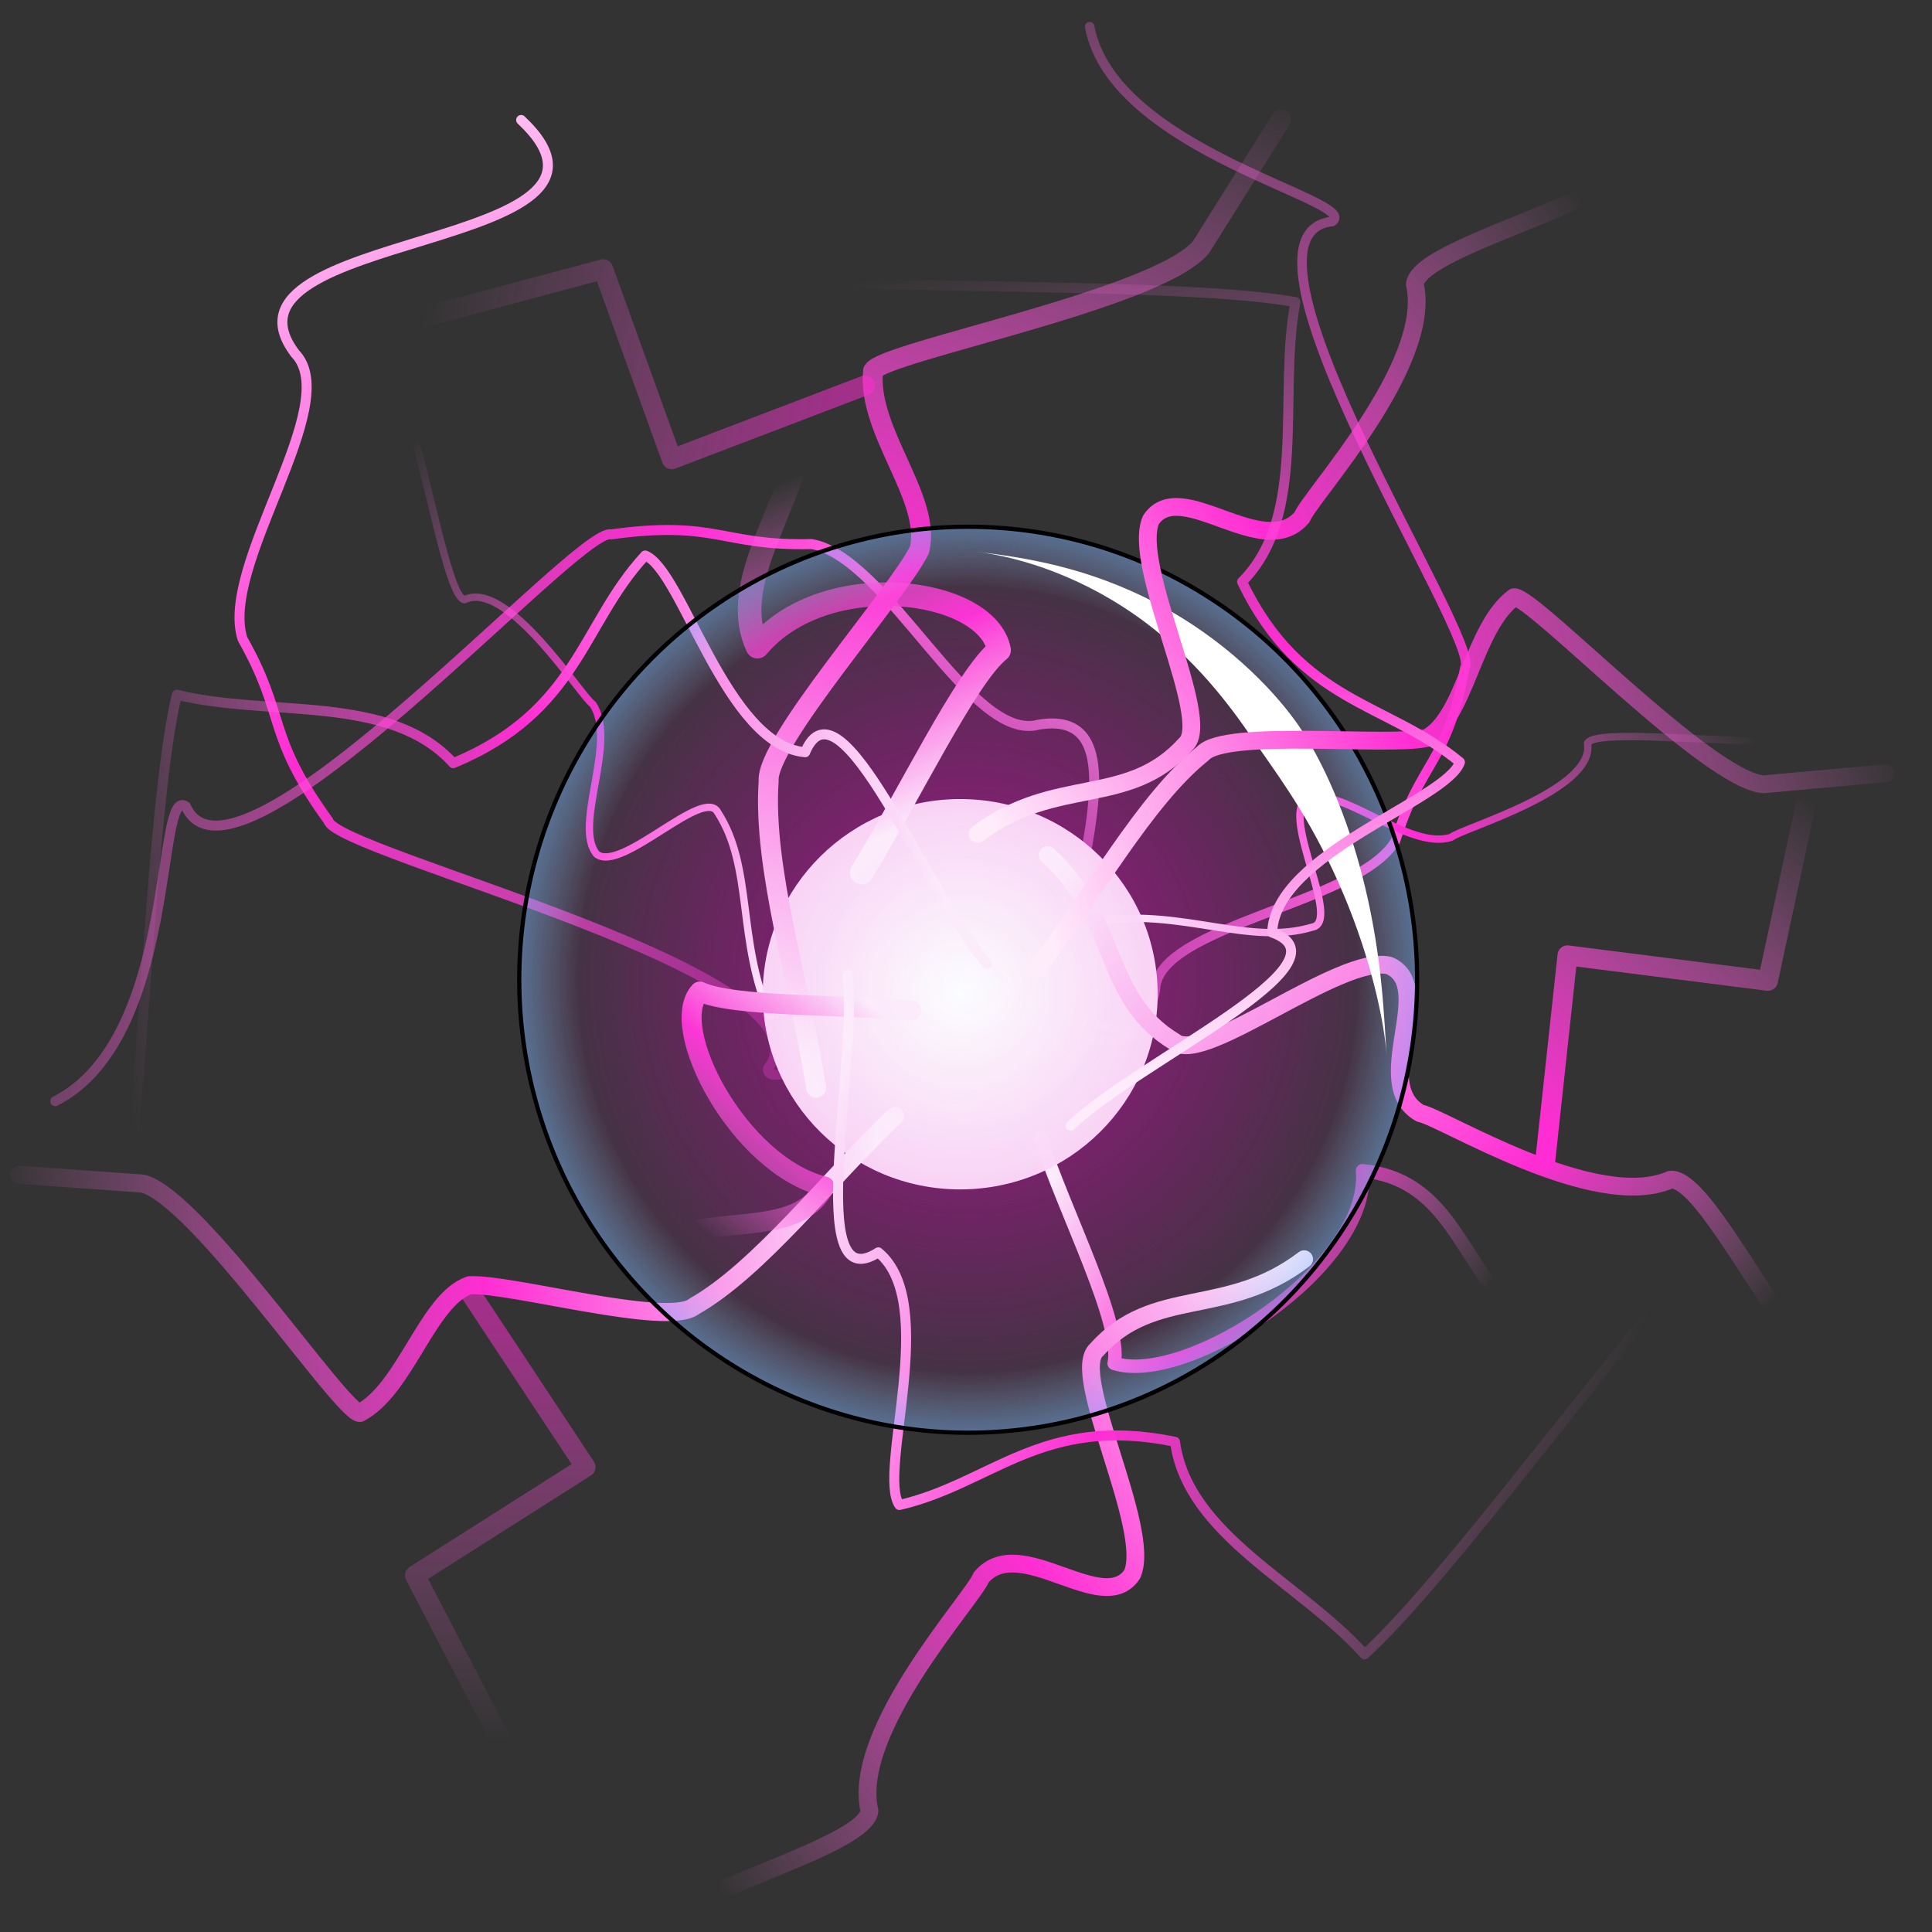 <svg cursor="default" version="1.1" viewBox="0 0 256 256" xmlns="http://www.w3.org/2000/svg" xmlns:xlink="http://www.w3.org/1999/xlink">
 <rect x="0" y="0" width="256" height="256" fill="#333333" stroke="none"/>
 <defs>
  <linearGradient id="linearGradient1229">
   <stop stop-color="#ffecfb" offset="0"/>
   <stop stop-color="#ff2dd3" offset=".465"/>
   <stop stop-color="#ff80e5" stop-opacity="0" offset="1"/>
  </linearGradient>
  <linearGradient id="linearGradient1164">
   <stop stop-color="#ff2dd3" stop-opacity=".533" offset="0"/>
   <stop stop-color="#ff80e5" stop-opacity="0" offset="1"/>
  </linearGradient>
  <linearGradient id="linearGradient1018" x1="85.866" x2="121.43" y1="139.6" y2="38.931" gradientTransform="matrix(1.323 0 0 1.323 -1.184 -42.82)" gradientUnits="userSpaceOnUse" xlink:href="#linearGradient1229"/>
  <linearGradient id="linearGradient1018-9" x1="85.866" x2="121.43" y1="139.6" y2="38.931" gradientTransform="matrix(.695 1.045 -.826 .77 196.66 -66.694)" gradientUnits="userSpaceOnUse" xlink:href="#linearGradient1229"/>
  <linearGradient id="linearGradient1018-6" x1="85.866" x2="121.43" y1="139.6" y2="38.931" gradientTransform="matrix(-.52 -1.167 .946 -.641 27.815 334.87)" gradientUnits="userSpaceOnUse" xlink:href="#linearGradient1229"/>
  <linearGradient id="linearGradient1018-9-3" x1="85.866" x2="89.4" y1="139.6" y2="51.564" gradientTransform="matrix(-.629 -.898 -.913 .902 310.49 57.212)" gradientUnits="userSpaceOnUse" xlink:href="#linearGradient1229"/>
  <linearGradient id="linearGradient1018-9-3-4" x1="85.866" x2="86.91" y1="139.6" y2="53.104" gradientTransform="matrix(.633 .896 .909 -.907 -7.89 220.96)" gradientUnits="userSpaceOnUse" xlink:href="#linearGradient1229"/>
  <linearGradient id="linearGradient1018-9-3-6" x1="85.866" x2="90.049" y1="139.6" y2="54.272" gradientTransform="matrix(.762 -.788 -1.06 -.724 225.58 280.79)" gradientUnits="userSpaceOnUse">
   <stop stop-color="#ffecfb" offset="0"/>
   <stop stop-color="#ff2dd3" offset=".669"/>
   <stop stop-color="#ff80e5" stop-opacity="0" offset="1"/>
  </linearGradient>
  <radialGradient id="radialGradient1146" cx="128.67" cy="129.06" r="106.03" gradientTransform="matrix(.561 0 0 .566 56.102 56.768)" gradientUnits="userSpaceOnUse">
   <stop stop-color="#a20082" offset="0"/>
   <stop stop-color="#a20082" stop-opacity="0" offset="1"/>
  </radialGradient>
  <linearGradient id="linearGradient1156-1" x1="80.892" x2="81.054" y1="169.63" y2="211.64" gradientTransform="matrix(-1.018 -.844 .844 -1.018 143.41 389.66)" gradientUnits="userSpaceOnUse">
   <stop stop-color="#ff2dd3" offset="0"/>
   <stop stop-color="#ff80e5" stop-opacity="0" offset="1"/>
  </linearGradient>
  <linearGradient id="linearGradient1156-9" x1="80.892" x2="81.054" y1="169.63" y2="211.64" gradientTransform="matrix(-.288 1.291 -1.291 -.288 352.52 -1.68)" gradientUnits="userSpaceOnUse" xlink:href="#linearGradient1164"/>
  <radialGradient id="radialGradient1207" cx="126.78" cy="132.47" r="46.643" gradientTransform="matrix(.561 0 0 .554 56.102 58.287)" gradientUnits="userSpaceOnUse">
   <stop stop-color="#fff" offset="0"/>
   <stop stop-color="#ffd5f6" stop-opacity=".986" offset="1"/>
  </radialGradient>
  <linearGradient id="linearGradient1394" x1="106.31" x2="88.678" y1="129.22" y2="151.19" gradientTransform="matrix(1.323 0 0 1.323 -23.141 -36.135)" gradientUnits="userSpaceOnUse" xlink:href="#linearGradient1229"/>
  <linearGradient id="linearGradient1394-5" x1="106.31" x2="88.678" y1="129.22" y2="151.19" gradientTransform="matrix(-.757 1.481 -1.156 -.969 345.12 79.159)" gradientUnits="userSpaceOnUse" xlink:href="#linearGradient1229"/>
  <linearGradient id="linearGradient1394-2" x1="106.31" x2="88.678" y1="129.22" y2="151.19" gradientTransform="matrix(-.652 -1.378 2.102 -.427 -61.453 355.46)" gradientUnits="userSpaceOnUse" xlink:href="#linearGradient1229"/>
  <linearGradient id="linearGradient1018-9-3-43" x1="85.866" x2="89.4" y1="139.6" y2="51.564" gradientTransform="matrix(-.475 .655 .505 .878 69.91 -43.552)" gradientUnits="userSpaceOnUse" xlink:href="#linearGradient1229"/>
  <linearGradient id="linearGradient1018-9-3-43-0" x1="85.866" x2="89.4" y1="139.6" y2="51.564" gradientTransform="matrix(-.496 -.64 -.984 .24 326.12 140.92)" gradientUnits="userSpaceOnUse" xlink:href="#linearGradient1229"/>
  <linearGradient id="linearGradient1018-9-3-43-9" x1="85.866" x2="89.4" y1="139.6" y2="51.564" gradientTransform="matrix(.137 -1.871 2.335 -.511 -150.9 273.07)" gradientUnits="userSpaceOnUse" xlink:href="#linearGradient1229"/>
  <linearGradient id="linearGradient1018-9-3-43-9-5" x1="85.866" x2="89.4" y1="139.6" y2="51.564" gradientTransform="matrix(-1.717 .758 -1.547 -1.821 330.95 218.45)" gradientUnits="userSpaceOnUse" xlink:href="#linearGradient1229"/>
  <linearGradient id="linearGradient1018-9-3-43-9-6" x1="85.866" x2="89.4" y1="139.6" y2="51.564" gradientTransform="matrix(1.746 .632 -.21 2.181 70.248 -169.58)" gradientUnits="userSpaceOnUse" xlink:href="#linearGradient1229"/>
  <linearGradient id="linearGradient1663" x1="99.964" x2="175.84" y1="120.96" y2="156.57" gradientTransform="matrix(1.323 0 0 1.323 -15.016 -31.414)" gradientUnits="userSpaceOnUse" xlink:href="#linearGradient1229"/>
  <linearGradient id="linearGradient1663-2" x1="99.964" x2="175.84" y1="120.96" y2="156.57" gradientTransform="matrix(-.805 -1.05 1.05 -.805 91.886 347.92)" gradientUnits="userSpaceOnUse" xlink:href="#linearGradient1229"/>
  <linearGradient id="linearGradient1663-6" x1="99.964" x2="175.84" y1="120.96" y2="156.57" gradientTransform="matrix(-1.092 .746 -.746 -1.092 326.52 188.46)" gradientUnits="userSpaceOnUse" xlink:href="#linearGradient1229"/>
  <radialGradient id="radialGradient1735" cx="128.67" cy="129.06" r="106.53" gradientTransform="matrix(.561 0 0 .566 56.102 56.771)" gradientUnits="userSpaceOnUse">
   <stop stop-color="#d5e5ff" stop-opacity=".089" offset="0"/>
   <stop stop-color="#acf" stop-opacity=".037" offset=".862"/>
   <stop stop-color="#80b3ff" stop-opacity=".486" offset="1"/>
  </radialGradient>
  <linearGradient id="linearGradient1779" x1="80.892" x2="81.054" y1="169.63" y2="211.64" gradientTransform="matrix(1.323 0 0 1.323 -40.794 -49.18)" gradientUnits="userSpaceOnUse" xlink:href="#linearGradient1164"/>
 </defs>
 <g fill="none" stroke-linecap="round" stroke-linejoin="round">
  <path d="m69.054 15.898c18.568 17.453-42.441 14.517-29.93 30.964 6.463 6.73-10.136 28.016-6.985 37.805 5.87 10.381 3.039 12.565 11.362 24.083 1.058 4.378 67.974 20.377 58.279 32.8-0.715 4.982 27.533-13.593 42.607-3.068" stroke="url(#linearGradient1018-9-3-43-9-5)" stroke-width="1.323"/>
  <path d="m150.93 136.98c-24.129 8.195 7.118-44.287-13.279-40.966-8.977 2.545-19.972-22.107-30.095-23.923-11.922 0.306-12.52-3.218-26.598-1.281-4.362-1.122-49.915 50.44-56.329 36.046-4.063-2.971-0.931 30.692-17.303 39.056" stroke="url(#linearGradient1018-9-3-43-9)" stroke-width="1.323"/>
  <path d="m110 131.53c-0.615-23.338 40.167 18.34 43.092-0.401 0.252-8.544 27.081-11.413 31.841-19.766 3.271-10.506 6.816-10.066 9.172-22.903 2.375-3.507-33.252-57.44-17.589-59.109 4.051-2.739-29.032-9.211-32.128-25.813" stroke="url(#linearGradient1018-9-3-43-9-6)" stroke-width="1.266"/>
 </g>
 <ellipse cx="128.29" cy="129.82" rx="59.486" ry="60.023" fill="url(#radialGradient1146)"/>
 <g stroke-linecap="round" stroke-linejoin="round">
  <path d="m137.84 150.7c3.265 9.986 10.894 24.685 9.794 29.957 9.601 3.045 34.049-12.785 32.907-25.531 10.972 1.11 12.795 11.075 18.702 17.088" fill-opacity="0" stroke="url(#linearGradient1394-2)" stroke-width="1.782"/>
  <path d="m146.02 121.95c10.866-1.443 19.547 3.396 27.874 0.896 3.922-0.716-4.138-14.481-0.831-16.952 4.478-2.042 13.581 6.897 19.244 5.046 1.345-1.185 19.104-6.181 18.047-12.447 0.794-1.787 14.458-0.371 22.498-0.355" fill="none" stroke="url(#linearGradient1018-9-3-43-0)" stroke-width=".972"/>
  <path d="m102.05 134.67c-4.423-10.03-2.204-19.717-6.933-27.012-1.784-3.566-12.747 8.022-16.043 5.537-3.212-3.728 2.825-14.968-0.535-19.887-1.514-0.96-11.275-16.614-16.996-13.847-1.938-0.263-4.399-13.777-6.631-21.502" fill="none" stroke="url(#linearGradient1018-9-3-43)" stroke-width=".972"/>
 </g>
 <ellipse cx="127.23" cy="131.74" rx="26.167" ry="25.862" fill="url(#radialGradient1207)"/>
 <g fill="none" stroke-linecap="round" stroke-linejoin="round">
  <path d="m108.14 144.13c-2.096-13.549-7.107-29.042-6.287-40.647-0.418-5.062 17.09-24.726 19.985-30.631 1.653-6.852-6.969-15.691-6.149-23.716 1.492-2.56 37.568-9.414 43.437-16.363l10.654-16.995" stroke="url(#linearGradient1018)" stroke-width="2.646"/>
  <path d="m118.6 147.85c-8.869 8.414-17.983 20.34-26.608 25.24-3.457 2.821-24.404-3.094-29.767-2.787-5.552 1.862-8.486 13.75-14.549 16.915-2.417-0.076-21.497-28.576-28.775-30.387l-16.345-1.163" stroke="url(#linearGradient1018-6)" stroke-width="2.398"/>
  <path d="m172.81 166.85c-10.308 7.867-19.919 3.494-27.498 12.002-3.676 3.186 7.379 23.738 4.708 29.745-3.915 5.815-14.882-5.644-20.001 0.411-1.044 2.764-17.285 20.311-14.811 30.941-0.367 3.566-14.071 7.713-21.947 11.606" stroke="url(#linearGradient1018-9-3-4)" stroke-width="2.356"/>
  <path d="m138.81 113.31c9.646 8.665 7.137 18.922 16.907 24.786 3.814 3.02 21.951-11.665 28.351-10.158 6.442 2.765-2.777 15.672 4.124 19.576 2.91 0.512 23.172 13.206 33.156 8.798 3.572-0.303 10.195 12.391 15.485 19.406" stroke="url(#linearGradient1018-9-3-6)" stroke-width="2.356"/>
  <g stroke-width="2.646">
   <path d="m62.476 171.54 15.11 22.858-22.6 14.349 13.273 25.47" stroke="url(#linearGradient1779)"/>
   <path d="m204.75 153.83 2.953-27.241 26.557 3.374 6.034-28.08" stroke="url(#linearGradient1156-1)"/>
   <path d="m114.61 51.081-25.599 9.773-9.087-25.181-27.748 7.412" stroke="url(#linearGradient1156-9)"/>
  </g>
 </g>
 <g stroke-linecap="round" stroke-linejoin="round">
  <path d="m120.71 133.9c-9.327-0.837-23.559-0.448-27.981-2.511-4.376 4.686 5.135 23.023 16.501 25.828-2.926 5.998-11.978 4.339-18.295 6.098" fill-opacity="0" stroke="url(#linearGradient1394)" stroke-width="2.646"/>
  <path d="m114.18 115.63c6.068-9.831 13.87-26.055 18.203-29.494-1.593-8.335-23.063-11.123-32.018-0.45-3.57-7.673 3.059-16.594 5.136-24.958" fill-opacity="0" stroke="url(#linearGradient1394-5)" stroke-width="3.128"/>
  <path d="m112.32 129.16c1.353 12.26-5.852 43.193 4.059 36.781 8.144 6.655-0.186 29.141 2.79 33.483 12.176-2.79 18.96-12.05 36.527-8.371 1.666 12.365 16.741 18.771 25.112 28.156 9.251-8.377 26.887-32.129 40.332-48.195" fill="none" stroke="url(#linearGradient1663)" stroke-width="1.323"/>
  <path d="m130.79 127.75c-8.035-9.358-19.541-38.962-24.105-28.075-10.479-0.899-16.29-24.163-21.197-26.069-8.477 9.174-8.854 20.647-25.433 27.522-8.353-9.269-24.413-6.05-36.62-9.075-2.91 12.136-4.068 41.697-6.102 62.547" fill="none" stroke="url(#linearGradient1663-6)" stroke-width="1.323"/>
  <ellipse cx="128.29" cy="129.82" rx="59.486" ry="60.023" fill="url(#radialGradient1735)" stroke="#000" stroke-width=".561"/>
 </g>
 <path d="m129.28 73.093c6.195 0.755 14.648 3.484 22.546 9.426 7.554 5.683 11.998 12.222 14.882 16.414 0.127 0.184 0.248 0.36 0.365 0.528 2.985 4.302 7.108 9.919 10.976 19.093 3.635 8.62 5.355 16.695 5.696 21.326-0.363-4.916-0.529-12.543-2.844-22.256-2.293-9.621-5.848-17.188-8.899-21.584-0.128-0.184-0.263-0.375-0.407-0.572-3.26-4.478-9.415-10.779-18.193-15.439-9.356-4.967-17.826-6.17-24.121-6.937z" fill="#fff"/>
 <g fill="none" stroke-linecap="round" stroke-linejoin="round">
  <path d="m129.54 110.5c10.344-7.82 19.935-3.403 27.552-11.877 3.691-3.169-7.271-23.771-4.572-29.766 3.942-5.797 14.856 5.711 20.003-0.32 1.057-2.759 17.378-20.232 14.952-30.873 0.383-3.564 14.106-7.649 22-11.506" stroke="url(#linearGradient1018-9-3)" stroke-width="2.356"/>
  <path d="m137.3 128.46c7.364-9.541 14.41-22.515 22.091-28.622 2.943-3.276 24.425-0.89 29.635-2.041 5.149-2.682 6.141-14.637 11.586-18.659 2.383-0.311 25.617 24.196 33.041 24.788l16.214-1.475" stroke="url(#linearGradient1018-9)" stroke-width="2.365"/>
  <path d="m141.85 149.17c8.907-8.533 37.84-21.633 26.721-25.598 0.327-10.513 23.24-17.581 24.876-22.585-9.622-7.966-21.098-7.716-28.866-23.897 8.8-8.845 4.712-24.707 7.068-37.06-12.277-2.245-41.857-1.792-62.787-2.688" stroke="url(#linearGradient1663-2)" stroke-width="1.323"/>
 </g>
</svg>
